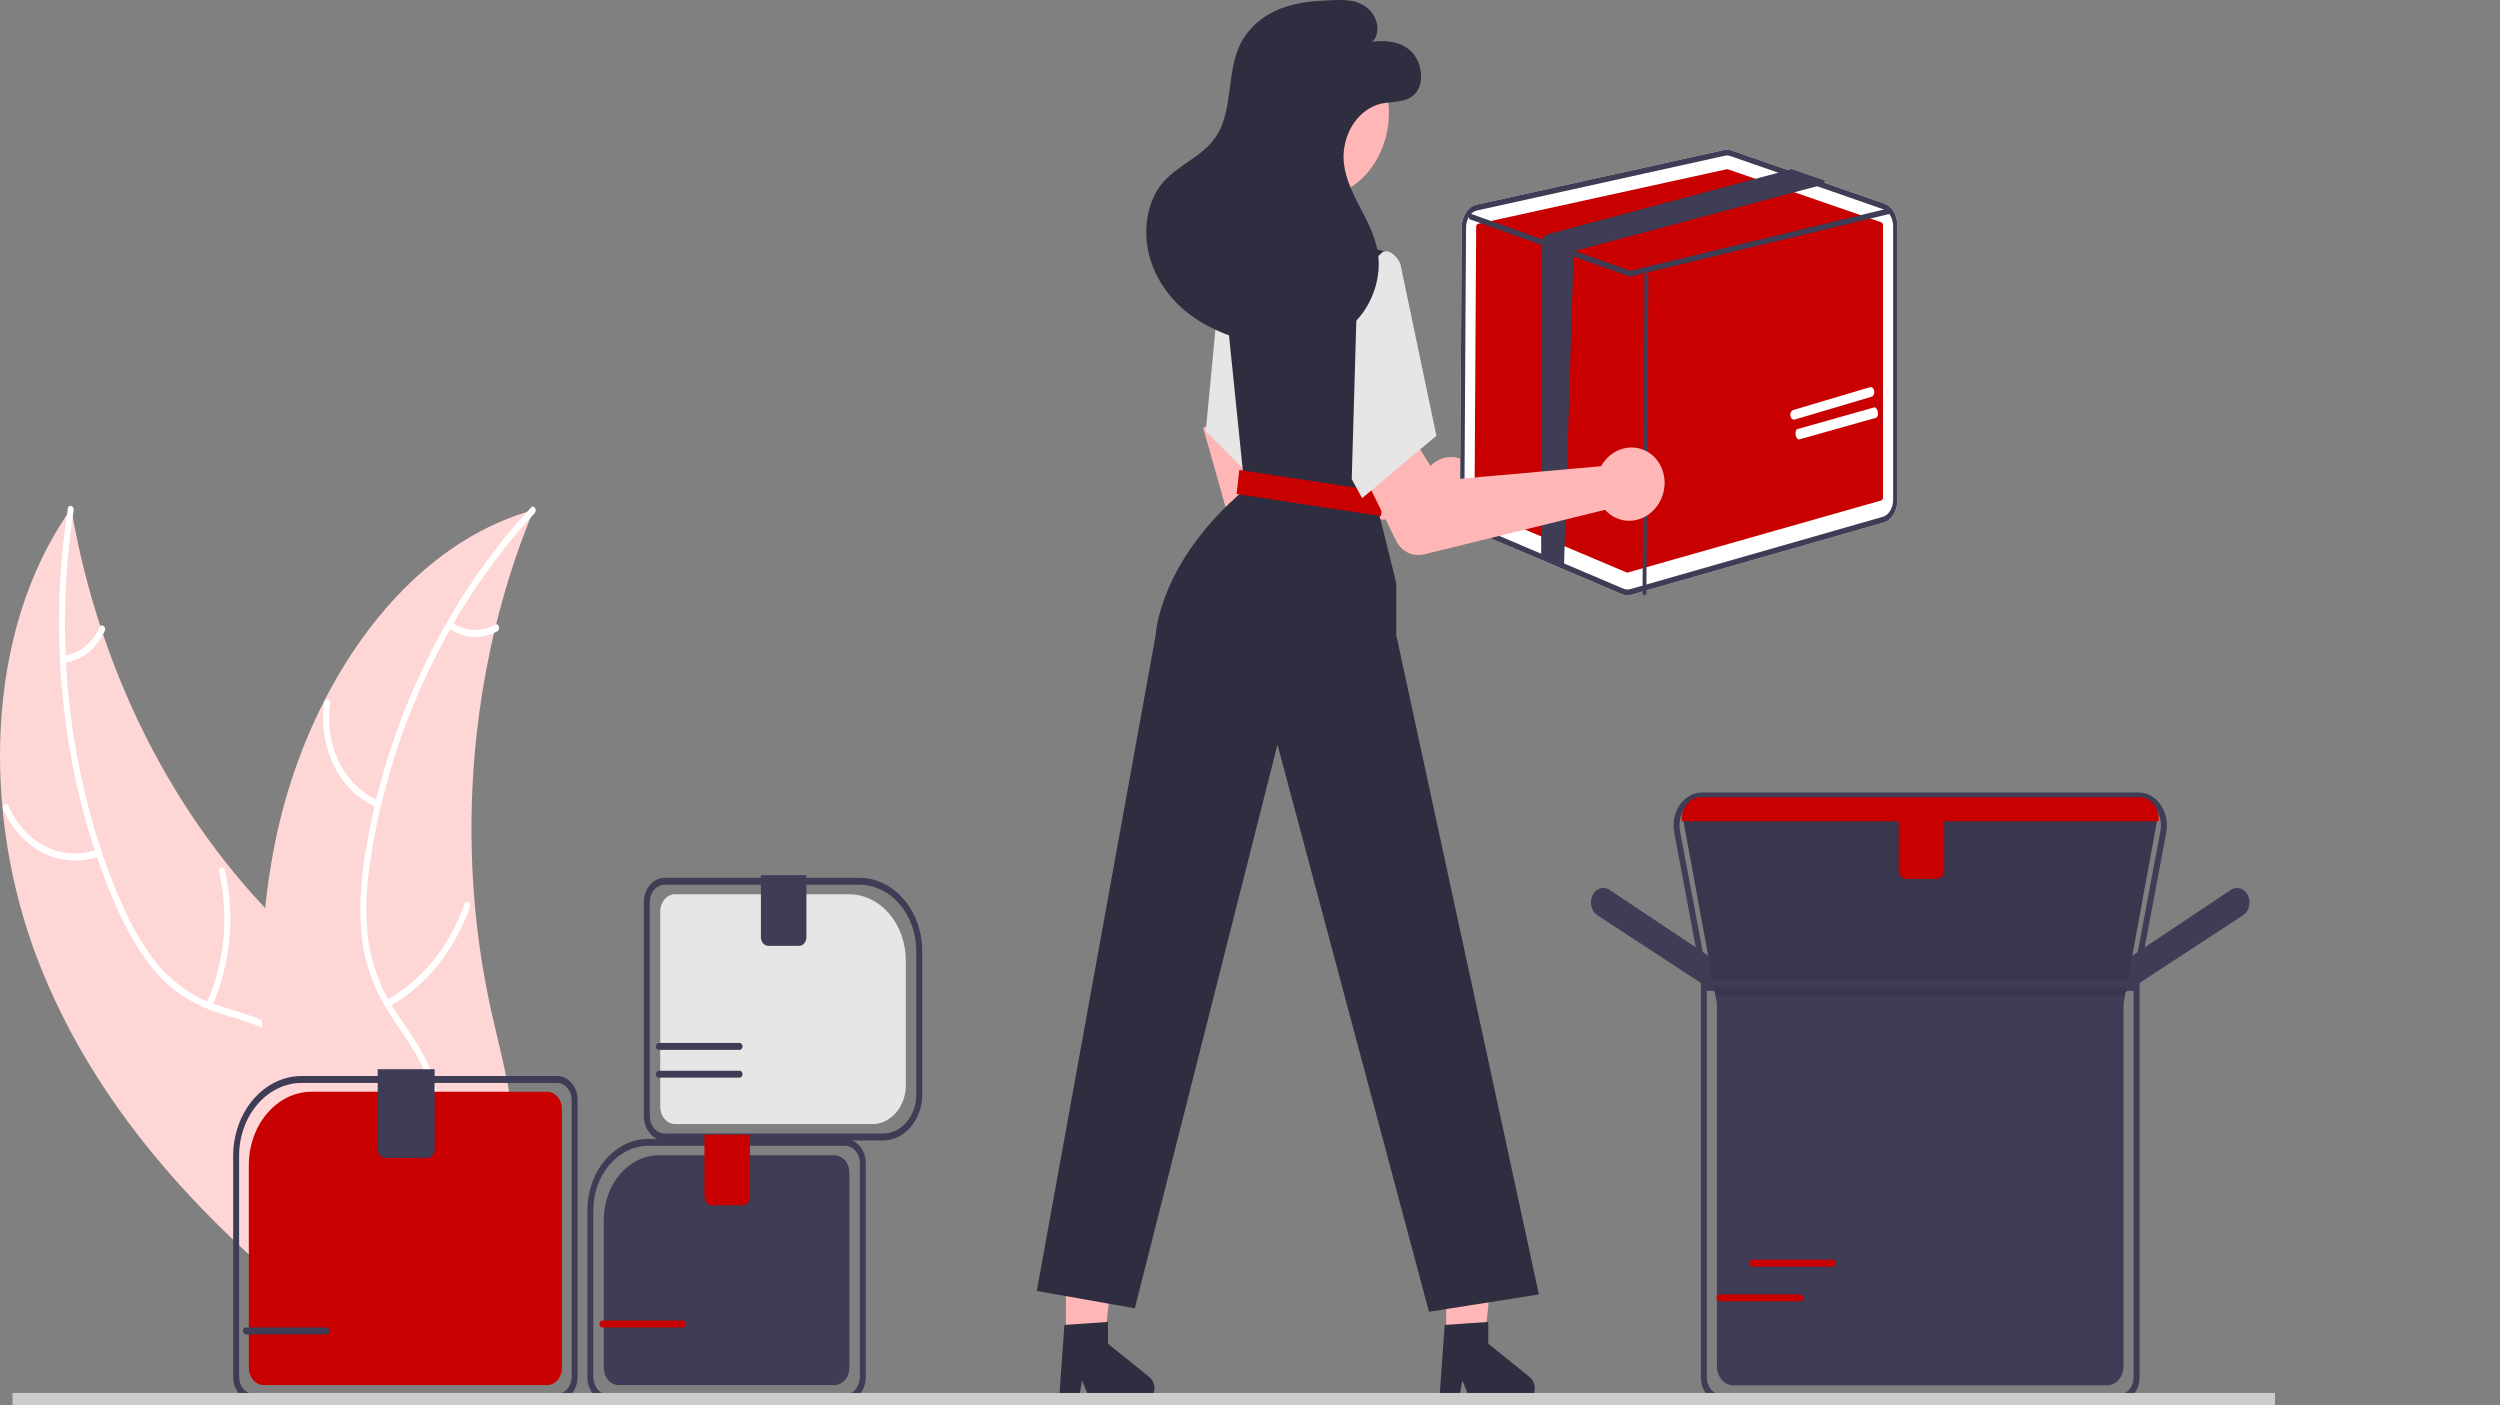 <svg width="185" height="104" viewBox="0 0 185 104" fill="none" xmlns="http://www.w3.org/2000/svg">
<rect x="0" y="0" width="185" height="104" fill="#808080" stroke="none"/>
<g clip-path="url(#clip0_4020_1098)">
<path d="M105.821 34.513C105.726 34.614 105.638 34.723 105.557 34.84L94.21 33.291L93.063 30.228L89.031 31.646L90.628 37.3C90.757 37.756 91.004 38.152 91.333 38.428C91.662 38.704 92.055 38.845 92.453 38.83L105.412 38.33C105.687 38.825 106.078 39.21 106.535 39.433C106.992 39.656 107.492 39.706 107.969 39.578C108.446 39.45 108.878 39.148 109.206 38.715C109.534 38.281 109.743 37.734 109.806 37.149C109.869 36.563 109.783 35.965 109.558 35.436C109.333 34.906 108.981 34.469 108.549 34.182C108.116 33.896 107.624 33.775 107.136 33.834C106.649 33.893 106.191 34.13 105.822 34.513L105.821 34.513Z" fill="#FFB6B6"/>
<path d="M108.167 16.84C108.169 16.434 108.277 16.041 108.474 15.732C108.671 15.423 108.942 15.218 109.24 15.153L127.596 11.097C127.772 11.058 127.953 11.069 128.125 11.129L132.427 12.625L134.895 13.485L139.451 15.069C139.726 15.165 139.969 15.381 140.143 15.684C140.317 15.986 140.411 16.357 140.411 16.74V36.98C140.41 37.375 140.308 37.757 140.124 38.063C139.939 38.37 139.683 38.583 139.396 38.666L120.699 44.018C120.611 44.044 120.522 44.056 120.432 44.056C120.301 44.056 120.171 44.029 120.046 43.977L108.938 39.257C108.676 39.147 108.447 38.926 108.286 38.627C108.124 38.329 108.039 37.968 108.042 37.598L108.167 16.84Z" fill="white"/>
<path d="M127.816 12.519C127.83 12.518 127.843 12.521 127.856 12.525L139.219 16.451C139.253 16.463 139.284 16.49 139.306 16.527C139.328 16.565 139.339 16.611 139.339 16.659V36.824C139.339 36.873 139.327 36.92 139.303 36.959C139.28 36.997 139.248 37.023 139.212 37.034L120.453 42.366C120.426 42.373 120.398 42.372 120.371 42.361L109.226 37.659C109.193 37.645 109.164 37.617 109.144 37.58C109.124 37.543 109.113 37.498 109.113 37.452L109.238 16.771C109.239 16.721 109.252 16.672 109.277 16.634C109.302 16.595 109.336 16.57 109.373 16.561L127.79 12.521C127.799 12.52 127.807 12.519 127.816 12.519Z" fill="#C80000"/>
<path d="M108.167 16.84C108.169 16.434 108.277 16.041 108.474 15.732C108.671 15.423 108.942 15.218 109.24 15.153L127.596 11.097C127.772 11.058 127.953 11.069 128.125 11.129L132.427 12.625L134.895 13.485L139.451 15.069C139.726 15.165 139.969 15.381 140.143 15.684C140.317 15.986 140.411 16.357 140.411 16.74V36.98C140.41 37.375 140.308 37.757 140.124 38.063C139.939 38.37 139.683 38.583 139.396 38.666L120.699 44.018C120.611 44.044 120.522 44.056 120.432 44.056C120.301 44.056 120.171 44.029 120.046 43.977L108.938 39.257C108.676 39.147 108.447 38.926 108.286 38.627C108.124 38.329 108.039 37.968 108.042 37.598L108.167 16.84ZM109.034 38.846L120.142 43.566C120.301 43.632 120.469 43.643 120.632 43.597L139.33 38.245C139.545 38.182 139.737 38.023 139.875 37.792C140.014 37.562 140.09 37.276 140.091 36.98V16.74C140.09 16.475 140.03 16.216 139.917 15.999C139.804 15.782 139.645 15.616 139.46 15.525C139.431 15.51 139.401 15.498 139.37 15.488L134.551 13.811L131.702 12.819L128.045 11.547C127.967 11.519 127.886 11.505 127.805 11.506C127.753 11.506 127.7 11.511 127.649 11.523L109.293 15.578C109.145 15.611 109.005 15.689 108.884 15.807C108.762 15.925 108.663 16.08 108.594 16.258C108.525 16.439 108.488 16.64 108.487 16.843L108.362 37.601C108.36 37.878 108.424 38.149 108.545 38.373C108.666 38.597 108.838 38.763 109.034 38.846Z" fill="#3F3D56"/>
<path d="M108.762 16.219C108.774 16.23 108.788 16.238 108.802 16.243L114.163 18.161L115.832 18.758L120.579 20.456C120.592 20.46 120.606 20.462 120.62 20.463C120.63 20.462 120.639 20.462 120.649 20.46L139.788 15.842L139.852 15.826C139.894 15.816 139.93 15.784 139.954 15.738C139.978 15.692 139.987 15.636 139.98 15.581C139.972 15.526 139.949 15.477 139.914 15.445C139.879 15.413 139.836 15.401 139.795 15.411L139.41 15.503L120.627 20.036L116.536 18.573L114.247 17.754L108.969 15.865L108.885 15.836C108.849 15.823 108.81 15.828 108.776 15.849C108.743 15.87 108.715 15.906 108.699 15.951C108.695 15.962 108.692 15.973 108.69 15.985C108.681 16.029 108.683 16.076 108.696 16.118C108.709 16.16 108.732 16.196 108.762 16.219Z" fill="#3F3D56"/>
<path d="M114.044 41.275L115.737 41.889L116.45 18.589L134.653 13.727C134.671 13.723 134.688 13.717 134.706 13.71C134.846 13.657 134.968 13.541 135.052 13.382L132.567 12.519L131.836 12.713L114.564 17.325C114.473 17.349 114.387 17.399 114.312 17.472C114.237 17.545 114.175 17.639 114.129 17.747C114.075 17.873 114.045 41.125 114.044 41.275Z" fill="#3F3D56"/>
<path d="M132.754 31.055C132.774 31.055 132.794 31.052 132.814 31.046L138.483 29.361C138.554 29.34 138.615 29.283 138.654 29.202C138.693 29.121 138.706 29.023 138.69 28.93C138.674 28.836 138.63 28.755 138.569 28.704C138.507 28.653 138.433 28.636 138.362 28.657L132.693 30.342C132.628 30.361 132.57 30.412 132.531 30.485C132.491 30.557 132.474 30.646 132.481 30.734C132.489 30.822 132.521 30.904 132.571 30.963C132.621 31.022 132.686 31.055 132.754 31.055Z" fill="white"/>
<path d="M138.823 30.916L133.157 32.514C133.101 32.529 133.041 32.504 132.988 32.444C132.936 32.383 132.896 32.292 132.877 32.191C132.859 32.089 132.863 31.986 132.888 31.903C132.914 31.821 132.96 31.765 133.015 31.75L138.681 30.151C138.737 30.136 138.797 30.161 138.849 30.222C138.902 30.282 138.942 30.373 138.961 30.475C138.979 30.576 138.975 30.679 138.949 30.762C138.924 30.845 138.878 30.9 138.823 30.916Z" fill="white"/>
<path d="M2.819 71.093C-1.344 60.339 -1.191 46.709 5.27 37.635C7.432 50.218 13.335 61.502 21.935 69.491C25.262 72.558 29.235 75.565 30.144 80.4C30.709 83.408 29.908 86.589 28.522 89.209C27.137 91.83 25.205 93.985 23.296 96.109L23.081 96.836C14.773 90.119 6.982 81.846 2.819 71.093Z" fill="#FFD6D6"/>
<path d="M5.45 37.767C3.963 47.275 5.067 57.399 8.682 66.11C9.463 67.993 10.396 69.824 11.645 71.339C12.873 72.804 14.414 73.859 16.108 74.394C17.679 74.93 19.34 75.265 20.773 76.238C22.282 77.263 23.22 78.983 23.585 80.955C24.031 83.369 23.709 85.826 23.322 88.215C22.892 90.869 22.41 93.617 23.032 96.284C23.108 96.607 22.674 96.725 22.599 96.402C21.515 91.762 23.621 87.185 23.327 82.519C23.19 80.342 22.49 78.2 20.891 76.938C19.493 75.835 17.781 75.488 16.186 74.961C14.511 74.409 13.007 73.564 11.727 72.164C10.418 70.731 9.421 68.939 8.602 67.087C6.771 62.872 5.52 58.347 4.893 53.677C4.152 48.353 4.196 42.92 5.024 37.613C5.076 37.285 5.501 37.44 5.45 37.767Z" fill="white"/>
<path d="M7.379 63.351C6.03 63.856 4.572 63.784 3.264 63.149C1.956 62.514 0.884 61.357 0.24 59.884C0.11 59.586 0.501 59.337 0.631 59.635C1.229 61.008 2.228 62.086 3.446 62.674C4.665 63.263 6.024 63.323 7.278 62.844C7.55 62.741 7.65 63.248 7.379 63.351Z" fill="white"/>
<path d="M15.281 74.245C16.628 71.253 16.961 67.777 16.212 64.512C16.137 64.188 16.571 64.07 16.645 64.393C17.419 67.793 17.067 71.409 15.659 74.519C15.525 74.816 15.147 74.54 15.281 74.245Z" fill="white"/>
<path d="M4.725 48.522C5.281 48.454 5.815 48.225 6.277 47.856C6.739 47.488 7.116 46.991 7.373 46.41C7.504 46.112 7.882 46.389 7.752 46.685C7.465 47.325 7.048 47.873 6.538 48.282C6.028 48.69 5.44 48.947 4.826 49.029C4.768 49.042 4.709 49.029 4.659 48.993C4.61 48.957 4.573 48.9 4.558 48.834C4.545 48.767 4.555 48.697 4.586 48.638C4.618 48.58 4.667 48.538 4.725 48.522Z" fill="white"/>
<path d="M39.486 37.741C39.409 37.93 39.332 38.118 39.256 38.311C38.228 40.857 37.378 43.497 36.715 46.203C36.661 46.412 36.609 46.624 36.56 46.834C35.024 53.374 34.54 60.192 35.135 66.939C35.374 69.623 35.787 72.283 36.371 74.894C37.178 78.5 38.299 82.335 38.046 85.936C38.023 86.312 37.98 86.686 37.918 87.056L23.857 97.085C23.815 97.089 23.775 97.097 23.733 97.101L23.188 97.532C23.15 97.399 23.112 97.261 23.074 97.129C23.052 97.052 23.032 96.974 23.01 96.897C22.996 96.845 22.982 96.793 22.967 96.748C22.962 96.731 22.958 96.713 22.955 96.7C22.94 96.654 22.93 96.609 22.917 96.567C22.707 95.796 22.502 95.022 22.301 94.245C22.299 94.241 22.299 94.241 22.3 94.235C20.781 88.307 19.673 82.18 19.396 76.05C19.388 75.866 19.377 75.678 19.375 75.489C19.264 72.725 19.346 69.956 19.62 67.207C19.775 65.703 19.995 64.209 20.279 62.731C21.019 58.913 22.269 55.255 23.982 51.891C27.399 45.184 32.614 39.828 38.997 37.884C39.161 37.834 39.321 37.787 39.486 37.741Z" fill="#FFD6D6"/>
<path d="M39.564 37.972C33.474 44.518 29.137 53.378 27.531 62.874C27.184 64.927 26.985 67.045 27.201 69.133C27.425 71.166 28.112 73.092 29.189 74.71C30.168 76.243 31.32 77.678 31.963 79.462C32.64 81.342 32.501 83.374 31.776 85.205C30.888 87.446 29.364 89.181 27.823 90.817C26.112 92.634 24.31 94.489 23.432 97.056C23.325 97.367 22.918 97.156 23.024 96.846C24.552 92.379 28.593 90.205 30.764 86.273C31.777 84.438 32.322 82.235 31.696 80.104C31.149 78.241 29.961 76.76 28.959 75.218C27.907 73.599 27.141 71.867 26.841 69.849C26.534 67.785 26.663 65.653 26.964 63.599C27.675 58.946 29.009 54.453 30.915 50.284C33.069 45.512 35.906 41.205 39.303 37.55C39.513 37.324 39.773 37.747 39.564 37.972Z" fill="white"/>
<path d="M27.914 59.755C26.577 59.21 25.449 58.127 24.732 56.701C24.015 55.275 23.756 53.597 24.001 51.968C24.051 51.639 24.492 51.715 24.442 52.045C24.211 53.561 24.453 55.124 25.123 56.45C25.792 57.777 26.846 58.781 28.094 59.28C28.365 59.389 28.183 59.863 27.914 59.755Z" fill="white"/>
<path d="M28.605 74.009C31.224 72.568 33.282 70.027 34.367 66.892C34.474 66.582 34.882 66.793 34.774 67.103C33.639 70.362 31.494 73.001 28.766 74.495C28.506 74.637 28.347 74.151 28.605 74.009Z" fill="white"/>
<path d="M33.44 46.049C33.919 46.386 34.463 46.578 35.022 46.609C35.581 46.64 36.138 46.508 36.643 46.225C36.901 46.079 37.06 46.566 36.804 46.711C36.245 47.02 35.63 47.165 35.012 47.132C34.394 47.1 33.792 46.891 33.259 46.525C33.206 46.495 33.166 46.443 33.144 46.38C33.123 46.316 33.124 46.245 33.146 46.182C33.17 46.119 33.214 46.07 33.269 46.045C33.324 46.02 33.386 46.022 33.44 46.049Z" fill="white"/>
<path d="M89.228 31.9L91.95 34.642L95.758 38.475L97.44 28.426L97.616 27.381L97.755 26.552L93.896 18.704L90.68 18.919L90.46 18.935L90.455 18.991L90.405 19.517L89.745 26.444L89.73 26.611L89.228 31.9Z" fill="#E6E6E6"/>
<path d="M107.019 100.621H109.714L110.997 88.481H107.019L107.019 100.621Z" fill="#FFB6B6"/>
<path d="M78.877 100.878H81.573L82.855 88.737H78.877L78.877 100.878Z" fill="#FFB6B6"/>
<path d="M76.723 95.531L83.978 96.815L94.533 55.101L105.744 97.072L113.878 95.788L103.325 47.008V43.157L101.896 37.381L102.046 35.818L103.086 24.883L103.536 20.141L103.566 19.835C103.59 19.578 103.532 19.319 103.402 19.11C103.272 18.9 103.08 18.754 102.864 18.701L99.478 17.869H93.945L90.68 18.919L90.456 18.991L90.355 19.024L90.405 19.517L91.17 27.009L91.212 27.42L91.951 34.642L92.114 36.226C85.738 41.617 85.518 47.008 85.518 47.008L76.723 95.531Z" fill="#2F2E41"/>
<path d="M97.38 14.622C100.362 14.622 102.78 11.798 102.78 8.316C102.78 4.833 100.362 2.01 97.38 2.01C94.398 2.01 91.98 4.833 91.98 8.316C91.98 11.798 94.398 14.622 97.38 14.622Z" fill="#FFB6B6"/>
<path d="M91.708 34.777L91.509 36.559L102.191 38.19L102.39 36.408L91.708 34.777Z" fill="#C80000"/>
<path d="M41.228 103.659H18.769C18.367 103.659 17.983 103.472 17.698 103.141C17.415 102.809 17.255 102.359 17.254 101.89V85.539C17.256 83.971 17.79 82.468 18.74 81.359C19.689 80.25 20.977 79.626 22.32 79.624H41.228C41.629 79.625 42.014 79.812 42.298 80.143C42.582 80.475 42.742 80.924 42.742 81.393V101.89C42.742 102.359 42.582 102.809 42.298 103.141C42.014 103.472 41.629 103.659 41.228 103.659ZM22.32 80.138C21.093 80.14 19.918 80.709 19.05 81.722C18.183 82.734 17.695 84.107 17.694 85.539V101.89C17.694 102.223 17.808 102.542 18.009 102.778C18.211 103.013 18.484 103.145 18.769 103.146H41.228C41.513 103.145 41.786 103.013 41.988 102.778C42.189 102.542 42.303 102.223 42.303 101.89V81.393C42.303 81.061 42.189 80.741 41.988 80.506C41.786 80.271 41.513 80.138 41.228 80.138H22.32Z" fill="#3F3D56"/>
<path d="M23.063 80.788C21.83 80.789 20.648 81.362 19.776 82.38C18.905 83.398 18.415 84.778 18.413 86.217V101.212C18.413 101.552 18.529 101.879 18.735 102.119C18.942 102.36 19.221 102.495 19.512 102.496H40.485C40.776 102.495 41.056 102.36 41.262 102.119C41.468 101.879 41.584 101.552 41.584 101.212V82.071C41.584 81.731 41.468 81.405 41.262 81.164C41.056 80.923 40.776 80.788 40.485 80.788H23.063Z" fill="#C80000"/>
<path d="M31.614 85.685H28.5C28.354 85.685 28.214 85.617 28.111 85.497C28.008 85.377 27.95 85.213 27.95 85.043V79.119H32.164V85.043C32.164 85.213 32.106 85.377 32.003 85.497C31.9 85.617 31.76 85.685 31.614 85.685Z" fill="#3F3D56"/>
<path d="M156.341 74.036L157.303 71.042L157.337 71.019L165.085 65.85C165.168 65.794 165.258 65.754 165.352 65.731C165.568 65.678 165.793 65.717 165.986 65.841C166.179 65.965 166.328 66.166 166.406 66.407C166.483 66.648 166.484 66.913 166.408 67.155C166.333 67.397 166.185 67.599 165.993 67.725L156.341 74.036Z" fill="#3F3D56"/>
<path d="M127.851 74.036L118.201 67.725C118.008 67.6 117.861 67.397 117.785 67.156C117.709 66.914 117.71 66.648 117.788 66.407C117.865 66.166 118.014 65.965 118.208 65.841C118.401 65.717 118.626 65.678 118.842 65.731C118.936 65.754 119.026 65.794 119.109 65.85L126.891 71.042L127.851 74.036Z" fill="#3F3D56"/>
<path d="M157.111 74.408H127.082L124.556 60.644H159.637L157.111 74.408Z" fill="#3F3D56"/>
<path d="M158.1 73.324H126.093L123.891 61.611C123.824 61.255 123.827 60.885 123.898 60.53C123.97 60.175 124.108 59.843 124.304 59.558C124.5 59.274 124.748 59.044 125.03 58.887C125.312 58.729 125.621 58.647 125.933 58.647H158.26C158.573 58.647 158.881 58.729 159.163 58.887C159.445 59.044 159.693 59.274 159.889 59.558C160.085 59.843 160.224 60.175 160.295 60.53C160.367 60.885 160.369 61.255 160.302 61.611L158.1 73.324ZM126.447 72.811H157.747L159.872 61.501C159.925 61.22 159.924 60.928 159.867 60.647C159.811 60.367 159.701 60.104 159.547 59.88C159.392 59.655 159.196 59.474 158.973 59.349C158.751 59.225 158.507 59.16 158.26 59.16H125.933C125.686 59.16 125.443 59.225 125.22 59.35C124.997 59.474 124.801 59.655 124.647 59.88C124.492 60.105 124.382 60.367 124.326 60.647C124.27 60.928 124.268 61.22 124.321 61.501L126.447 72.811Z" fill="#3F3D56"/>
<path opacity="0.1" d="M157.111 74.408H127.082L124.556 60.644H159.637L157.111 74.408Z" fill="black"/>
<path d="M156.82 103.698H127.373C126.973 103.697 126.59 103.512 126.308 103.182C126.026 102.852 125.867 102.405 125.866 101.939V72.536H158.327V101.939C158.327 102.405 158.168 102.852 157.885 103.182C157.603 103.512 157.22 103.697 156.82 103.698ZM126.306 73.05V101.939C126.306 102.269 126.419 102.586 126.619 102.819C126.819 103.053 127.09 103.184 127.373 103.184H156.82C157.103 103.184 157.374 103.053 157.574 102.819C157.774 102.586 157.887 102.269 157.887 101.939V73.05H126.306Z" fill="#3F3D56"/>
<path d="M127.052 73.717V101.105C127.052 101.479 127.18 101.838 127.406 102.103C127.633 102.367 127.94 102.516 128.261 102.517H155.933C156.253 102.516 156.56 102.367 156.787 102.103C157.014 101.838 157.141 101.479 157.142 101.105V73.717H127.052Z" fill="#3F3D56"/>
<path d="M159.747 60.772H124.446V60.644C124.447 60.206 124.596 59.787 124.861 59.477C125.126 59.168 125.485 58.994 125.859 58.994H158.334C158.708 58.994 159.068 59.168 159.332 59.477C159.597 59.787 159.746 60.206 159.747 60.644V60.772Z" fill="#C80000"/>
<path d="M48.766 85.49C47.682 85.492 46.644 85.995 45.877 86.889C45.111 87.784 44.681 88.997 44.679 90.262V101.212C44.679 101.553 44.795 101.879 45.002 102.12C45.208 102.36 45.487 102.496 45.779 102.496H61.755C62.046 102.496 62.326 102.36 62.532 102.12C62.738 101.879 62.854 101.553 62.854 101.212V86.774C62.854 86.434 62.738 86.107 62.532 85.867C62.326 85.626 62.046 85.491 61.755 85.49H48.766Z" fill="#3F3D56"/>
<path d="M65.335 84.395H49.188C48.778 84.395 48.385 84.204 48.095 83.866C47.806 83.528 47.643 83.069 47.642 82.591V66.763C47.643 66.285 47.806 65.826 48.095 65.488C48.385 65.149 48.778 64.959 49.188 64.959H63.597C64.83 64.96 66.011 65.533 66.883 66.55C67.754 67.568 68.245 68.948 68.246 70.387V80.996C68.245 81.897 67.938 82.761 67.392 83.398C66.847 84.036 66.107 84.394 65.335 84.395ZM49.188 65.472C48.894 65.472 48.613 65.609 48.406 65.851C48.199 66.093 48.082 66.421 48.082 66.763V82.591C48.082 82.933 48.199 83.261 48.406 83.503C48.613 83.745 48.894 83.881 49.188 83.882H65.335C65.99 83.881 66.618 83.576 67.082 83.035C67.545 82.495 67.806 81.761 67.806 80.996V70.387C67.805 69.084 67.361 67.835 66.572 66.913C65.783 65.992 64.713 65.474 63.597 65.472L49.188 65.472Z" fill="#3F3D56"/>
<path d="M62.523 103.712H45.01C44.601 103.711 44.208 103.521 43.918 103.182C43.628 102.844 43.465 102.386 43.465 101.907V89.568C43.466 88.165 43.944 86.819 44.794 85.827C45.644 84.835 46.796 84.276 47.997 84.275H62.523C62.933 84.275 63.326 84.466 63.616 84.804C63.905 85.142 64.068 85.601 64.069 86.08V101.907C64.068 102.386 63.905 102.844 63.616 103.182C63.326 103.521 62.933 103.711 62.523 103.712ZM47.997 84.788C46.912 84.79 45.872 85.294 45.105 86.19C44.337 87.086 43.906 88.301 43.905 89.568V101.907C43.905 102.249 44.022 102.578 44.229 102.82C44.436 103.062 44.717 103.198 45.01 103.198H62.523C62.816 103.198 63.097 103.062 63.305 102.82C63.512 102.578 63.629 102.249 63.629 101.907V86.08C63.629 85.737 63.512 85.409 63.305 85.167C63.098 84.925 62.816 84.789 62.523 84.788H47.997Z" fill="#3F3D56"/>
<path d="M49.956 66.174C49.664 66.174 49.385 66.31 49.179 66.55C48.973 66.791 48.857 67.117 48.856 67.457V81.896C48.857 82.236 48.973 82.563 49.179 82.803C49.385 83.044 49.664 83.179 49.956 83.18H64.566C65.22 83.179 65.847 82.875 66.309 82.336C66.771 81.796 67.031 81.064 67.031 80.301V71.082C67.03 69.78 66.587 68.533 65.799 67.613C65.011 66.693 63.943 66.175 62.828 66.174H49.956Z" fill="#E6E6E6"/>
<path d="M59.125 69.993H56.855C56.71 69.993 56.57 69.925 56.467 69.805C56.364 69.684 56.306 69.521 56.306 69.351V64.762H59.674V69.351C59.674 69.521 59.616 69.684 59.513 69.805C59.41 69.925 59.27 69.993 59.125 69.993Z" fill="#3F3D56"/>
<path d="M106.908 98.046L110.132 97.821V99.434L113.198 101.906C113.349 102.029 113.463 102.204 113.523 102.407C113.583 102.61 113.586 102.83 113.531 103.036C113.477 103.241 113.367 103.42 113.219 103.547C113.071 103.675 112.891 103.743 112.707 103.743H108.868L108.207 102.148L107.948 103.743H106.501L106.908 98.046Z" fill="#2F2E41"/>
<path d="M78.766 98.046L81.99 97.821V99.434L85.056 101.906C85.208 102.029 85.322 102.204 85.382 102.407C85.442 102.61 85.444 102.83 85.39 103.036C85.335 103.241 85.225 103.42 85.077 103.547C84.929 103.675 84.75 103.743 84.566 103.743H80.727L80.065 102.148L79.807 103.743H78.359L78.766 98.046Z" fill="#2F2E41"/>
<path d="M24.168 98.744H18.193C18.135 98.744 18.079 98.717 18.038 98.669C17.996 98.621 17.973 98.555 17.973 98.487C17.973 98.419 17.996 98.354 18.038 98.306C18.079 98.257 18.135 98.231 18.193 98.231H24.168C24.226 98.231 24.282 98.257 24.324 98.306C24.365 98.354 24.388 98.419 24.388 98.487C24.388 98.555 24.365 98.621 24.324 98.669C24.282 98.717 24.226 98.744 24.168 98.744Z" fill="#3F3D56"/>
<path d="M50.551 98.23H44.576C44.517 98.23 44.462 98.203 44.42 98.155C44.379 98.107 44.356 98.042 44.356 97.974C44.356 97.905 44.379 97.84 44.42 97.792C44.462 97.744 44.517 97.717 44.576 97.717H50.551C50.609 97.717 50.665 97.744 50.706 97.792C50.748 97.84 50.771 97.905 50.771 97.974C50.771 98.042 50.748 98.107 50.706 98.155C50.665 98.203 50.609 98.23 50.551 98.23Z" fill="#C80000"/>
<path d="M133.217 96.298H127.242C127.184 96.298 127.128 96.271 127.086 96.223C127.045 96.175 127.022 96.109 127.022 96.041C127.022 95.973 127.045 95.908 127.086 95.86C127.128 95.812 127.184 95.785 127.242 95.785H133.217C133.275 95.785 133.331 95.812 133.372 95.86C133.414 95.908 133.437 95.973 133.437 96.041C133.437 96.109 133.414 96.175 133.372 96.223C133.331 96.271 133.275 96.298 133.217 96.298Z" fill="#C80000"/>
<path d="M135.635 93.731H129.66C129.602 93.731 129.546 93.704 129.505 93.656C129.464 93.607 129.44 93.542 129.44 93.474C129.44 93.406 129.464 93.341 129.505 93.293C129.546 93.244 129.602 93.217 129.66 93.217H135.635C135.694 93.217 135.75 93.244 135.791 93.293C135.832 93.341 135.855 93.406 135.855 93.474C135.855 93.542 135.832 93.607 135.791 93.656C135.75 93.704 135.694 93.731 135.635 93.731Z" fill="#C80000"/>
<path d="M54.728 79.745H48.753C48.695 79.745 48.639 79.718 48.598 79.67C48.556 79.622 48.533 79.557 48.533 79.489C48.533 79.421 48.556 79.355 48.598 79.307C48.639 79.259 48.695 79.232 48.753 79.232H54.728C54.786 79.232 54.842 79.259 54.884 79.307C54.925 79.355 54.948 79.421 54.948 79.489C54.948 79.557 54.925 79.622 54.884 79.67C54.842 79.718 54.786 79.745 54.728 79.745Z" fill="#3F3D56"/>
<path d="M54.728 77.692H48.753C48.695 77.692 48.639 77.665 48.598 77.617C48.556 77.568 48.533 77.503 48.533 77.435C48.533 77.367 48.556 77.302 48.598 77.253C48.639 77.205 48.695 77.178 48.753 77.178H54.728C54.786 77.178 54.842 77.205 54.884 77.253C54.925 77.302 54.948 77.367 54.948 77.435C54.948 77.503 54.925 77.568 54.884 77.617C54.842 77.665 54.786 77.692 54.728 77.692Z" fill="#3F3D56"/>
<path d="M143.319 65.035H141.05C140.904 65.035 140.764 64.967 140.661 64.847C140.558 64.726 140.5 64.563 140.5 64.393V59.804H143.869V64.393C143.869 64.563 143.811 64.726 143.708 64.847C143.604 64.967 143.465 65.035 143.319 65.035Z" fill="#C80000"/>
<path d="M168.35 103.08H0.925V104H168.35V103.08Z" fill="#CCCCCC"/>
<path d="M54.947 89.192H52.678C52.532 89.192 52.393 89.124 52.29 89.004C52.187 88.884 52.129 88.721 52.128 88.55V83.961H55.497V88.55C55.497 88.721 55.439 88.884 55.336 89.004C55.233 89.124 55.093 89.192 54.947 89.192Z" fill="#C80000"/>
<path d="M121.69 44.056C121.727 44.056 121.764 44.033 121.79 43.993C121.817 43.953 121.832 43.899 121.833 43.843L121.976 20.439C121.976 20.382 121.961 20.327 121.935 20.287C121.908 20.246 121.872 20.223 121.834 20.222H121.833C121.795 20.222 121.759 20.244 121.732 20.284C121.705 20.324 121.69 20.378 121.69 20.435L121.547 43.839C121.547 43.896 121.561 43.951 121.588 43.991C121.614 44.032 121.651 44.055 121.688 44.056H121.69Z" fill="#3F3D56"/>
<path d="M118.715 34.142C118.629 34.254 118.551 34.374 118.482 34.499L106.52 35.564L104.943 33.011L100.942 35.192L103.314 40.019C103.505 40.409 103.812 40.717 104.188 40.898C104.565 41.078 104.99 41.121 105.4 41.02L118.774 37.726C119.122 38.119 119.577 38.385 120.079 38.489C120.58 38.593 121.106 38.531 121.584 38.309C122.062 38.087 122.472 37.717 122.757 37.248C123.042 36.778 123.19 36.233 123.181 35.682C123.172 35.132 123.007 34.604 122.706 34.168C122.406 33.732 121.986 33.409 121.501 33.242C121.016 33.075 120.49 33.071 119.992 33.232C119.495 33.393 119.049 33.71 118.716 34.142L118.715 34.142Z" fill="#FFB6B6"/>
<path d="M100.468 20.308L102.336 18.639C102.842 18.415 103.534 19.051 103.655 19.666L106.294 32.246L100.797 36.867L100.028 35.455L100.468 20.308Z" fill="#E6E6E6"/>
<path d="M101.518 3.095C102.528 2.951 103.636 3.053 104.423 3.805C105.21 4.558 105.464 6.123 104.719 6.932C104.059 7.648 103.028 7.48 102.144 7.683C101.382 7.882 100.7 8.374 100.207 9.08C99.713 9.785 99.436 10.664 99.421 11.575C99.434 14.187 101.581 16.165 101.967 18.737C102.23 20.494 101.595 22.341 100.499 23.582C99.403 24.823 97.895 25.493 96.376 25.674C94.858 25.856 93.322 25.579 91.846 25.123C90.364 24.665 88.905 24.016 87.661 22.969C86.418 21.923 85.398 20.447 84.999 18.718C84.6 16.99 84.886 15.008 85.915 13.681C87.094 12.162 89.054 11.639 90.073 9.97C91.216 8.099 90.793 5.434 91.717 3.406C92.335 2.052 93.504 1.128 94.749 0.641C95.996 0.154 97.326 0.058 98.639 0.011C99.33 -0.014 100.041 -0.022 100.684 0.272C101.327 0.566 101.893 1.236 101.926 2.041C101.958 2.847 101.518 3.095 101.518 3.095Z" fill="#2F2E41"/>
</g>
<defs>
<clipPath id="clip0_4020_1098">
<rect width="185" height="104" fill="white"/>
</clipPath>
</defs>
</svg>
